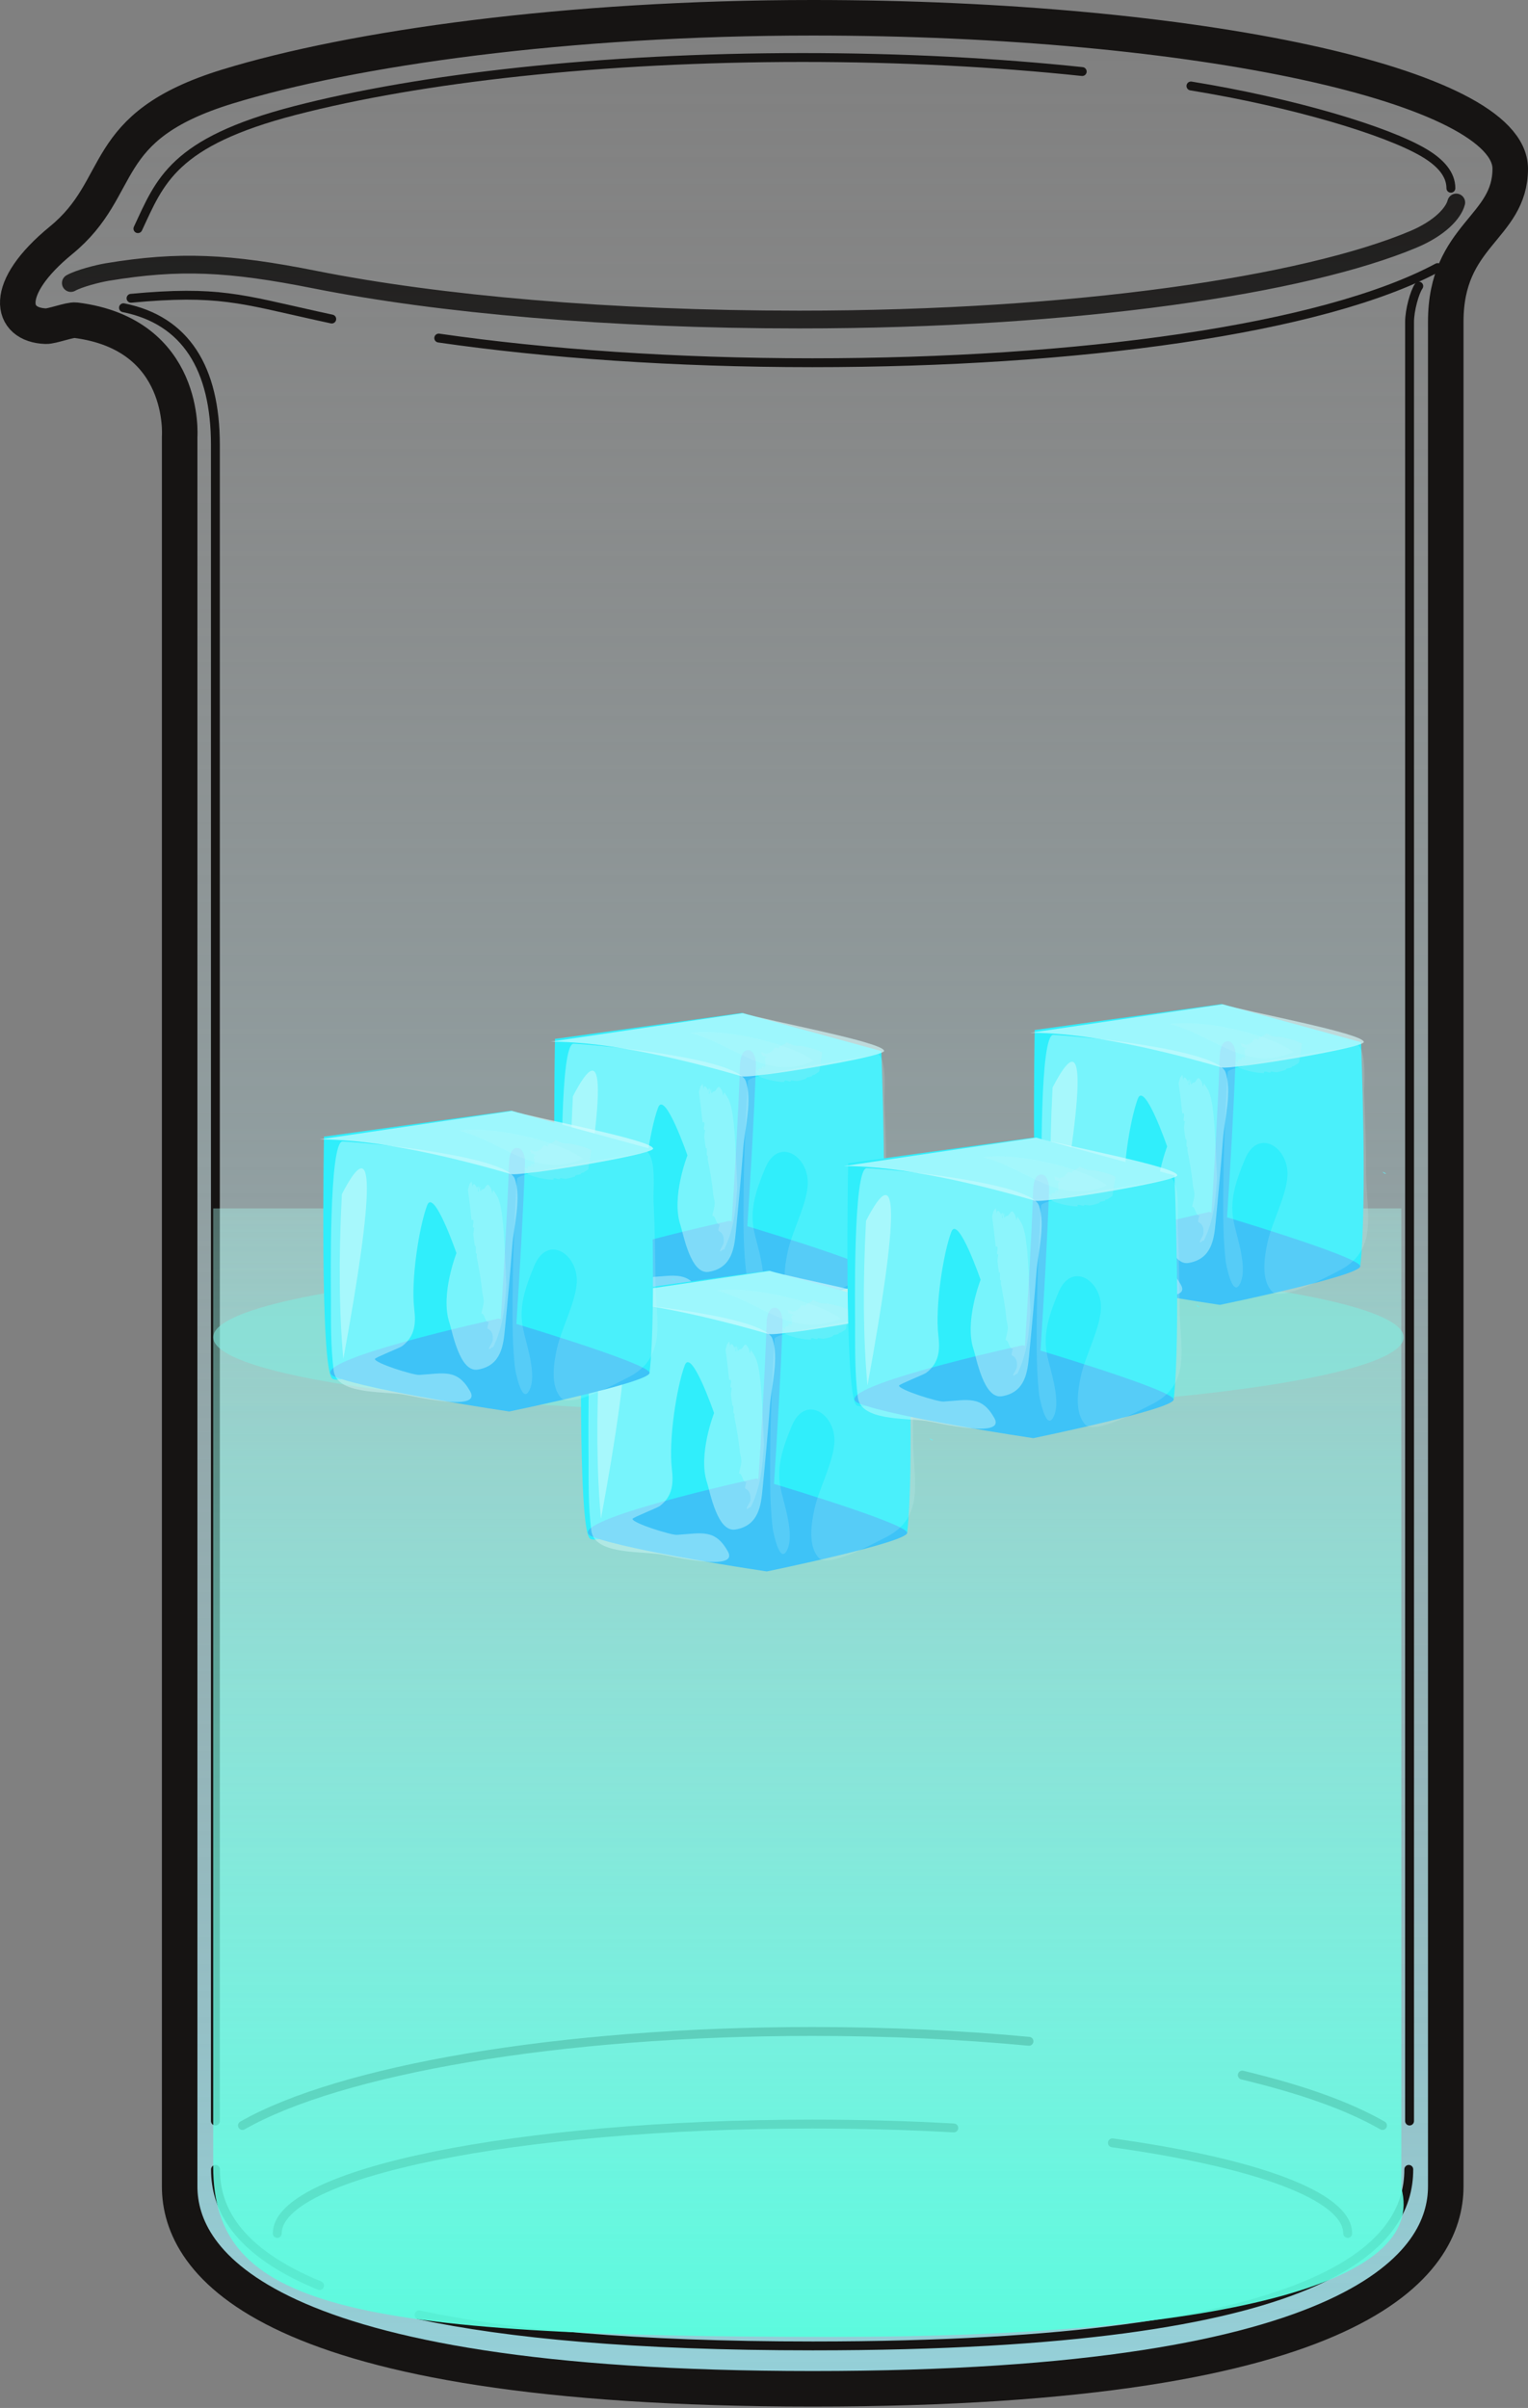 <svg  class="iso-beaker" viewBox="0 0 172 271" fill="none" xmlns="http://www.w3.org/2000/svg">
<rect x="0" y="0" width="172" height="271" fill="#808080" stroke="none"/>
<g>
<g id="g28">
<path id="path30" d="M7.975 31.852C8.916 31.324 11.058 30.783 12.062 30.617C20.168 29.274 25.766 29.544 35.454 31.471C49.402 34.248 68.673 35.963 89.959 35.963C121.179 35.963 146.929 32.055 159.106 26.933C162.044 25.696 163.611 24.011 163.923 22.791" stroke="#161413" stroke-width="2" stroke-linecap="round" stroke-linejoin="round"/>
<path id="path32" d="M162.742 36.206V246.064C162.742 254.576 153.53 268.844 91.483 268.844C29.435 268.844 20.223 254.576 20.223 246.064V49.142C20.223 49.142 21.083 37.611 8.507 36.035C7.879 35.956 5.859 36.733 5.161 36.711C1.132 36.578 0.204 32.508 6.876 27.043C14.299 20.964 10.814 14.289 25.567 9.751C39.698 5.405 63.857 2 91.483 2C134.847 2 170 9.726 170 18.981C170 25.688 162.742 26.371 162.742 36.206Z" fill="url(#paint0_linear_36_17)" stroke="#161413" stroke-width="4" stroke-linecap="round" stroke-linejoin="round"/>
<path id="path34" d="M14.751 33.569C24.514 32.651 27.185 33.665 35.614 35.528C36.165 35.649 36.739 35.775 37.343 35.905" stroke="#161413" stroke-linecap="round" stroke-linejoin="round"/>
<path id="path36" d="M161.829 30.113C148.846 37.071 121.216 40.824 91.457 40.824C75.982 40.824 61.551 39.805 49.387 38.047" stroke="#161413" stroke-linecap="round" stroke-linejoin="round"/>
<path id="path38" d="M134.059 9.676C145.59 11.551 156.094 14.71 160.283 17.188C162.206 18.325 163.32 19.639 163.32 21.185" stroke="#161413" stroke-linecap="round" stroke-linejoin="round"/>
<path id="path40" d="M15.524 25.734C18.016 20.401 19.461 15.999 33.185 12.443C47.349 8.773 67.708 6.472 90.333 6.472C101.544 6.472 112.201 7.037 121.821 8.053" stroke="#161413" stroke-linecap="round" stroke-linejoin="round"/>
<path id="path42" d="M158.668 238.706V36.235C158.668 34.915 159.229 32.877 159.705 32.199" stroke="#161413" stroke-linecap="round" stroke-linejoin="round"/>
<path id="path44" d="M24.245 238.706C24.245 238.706 24.245 54.878 24.245 50.069C24.245 41.485 20.923 36.041 13.899 34.634" stroke="#161413" stroke-linecap="round" stroke-linejoin="round"/>
<path id="path46" d="M35.972 257.227C26.438 253.308 24.256 248.342 24.256 244.149" stroke="#161413" stroke-linecap="round" stroke-linejoin="round"/>
<path id="path48" d="M158.58 244.149C158.58 252.534 149.909 264.016 91.496 264.016C71.386 264.016 57.171 262.654 47.177 260.526" stroke="#161413" stroke-linecap="round" stroke-linejoin="round"/>
<path id="path50" d="M151.704 251.357C151.704 247.114 141.199 243.376 125.216 241.163" stroke="#161413" stroke-linecap="round" stroke-linejoin="round"/>
<path id="path52" d="M107.366 239.486C102.297 239.203 96.963 239.05 91.457 239.05C58.184 239.05 31.209 244.56 31.209 251.357" stroke="#161413" stroke-linecap="round" stroke-linejoin="round"/>
<path id="path54" d="M115.827 229.735C108.235 229.021 100.028 228.627 91.457 228.627C62.835 228.627 38.212 232.976 27.291 239.209" stroke="#161413" stroke-linecap="round" stroke-linejoin="round"/>
<path id="path56" d="M155.621 239.21C151.705 236.975 146.629 235.176 139.84 233.536" stroke="#161413" stroke-linecap="round" stroke-linejoin="round"/>
</g>
<g id="iso-prop-liq">
<path id="Vector 1" d="M157.737 136H24V243.83C24 259.589 38.951 263 93.644 263C137.55 263 160.765 257.009 157.737 246.226V136Z" fill="url(#paint1_linear_36_17)"/>
<ellipse id="Ellipse 1" cx="91" cy="150.5" rx="67" ry="8.5" fill="#80EEE1" fill-opacity="0.55"/>
<g id="ice">
<g id="Layer_1">
<path id="Vector" d="M83.529 114L99.206 118.288C99.206 118.288 99.934 136.337 99.117 143.507C92.748 141.73 81.722 137.639 81.722 137.639C81.722 137.639 64.835 145.276 63.409 144.156C61.983 143.035 62.469 116.92 62.469 116.92L83.529 114L83.529 114Z" fill="#30EEFB"/>
<path id="Vector_2" d="M101.619 132.879C102.32 133.161 101.895 133.198 101.619 132.879V132.879Z" fill="#65F3FA"/>
<path id="Vector_3" d="M98.895 143.293C98.895 143.289 98.893 143.289 98.895 143.293Z" fill="#65F3FA"/>
<path id="Vector_4" d="M83.303 119.821C83.084 125.93 82.716 132.03 82.325 138.132C82.296 138.595 82.494 139.77 83.222 139.77C83.989 139.77 84.088 138.596 84.118 138.132C84.508 132.03 84.876 125.931 85.095 119.821C85.112 119.358 84.935 118.183 84.199 118.183C83.439 118.184 83.319 119.358 83.303 119.822V119.821Z" fill="#3EC3F7"/>
<path id="Vector_5" opacity="0.65" d="M83.638 114.03C86.275 114.855 99.587 117.307 99.518 118.281C99.469 118.963 84.508 121.425 83.485 121.128C77.201 119.305 68.688 117.229 62 117.233L83.637 114.03H83.638Z" fill="#D8FCFD"/>
<path id="Vector_6" d="M82.109 137.396C82.109 137.396 99.118 142.413 99.118 143.508C99.118 144.602 83.319 147.855 83.319 147.855C83.319 147.855 67.747 145.554 63.667 143.931C59.589 142.31 82.109 137.396 82.109 137.396L82.109 137.396Z" fill="#3EC3F7"/>
<g id="Group" opacity="0.4">
<path id="Vector_7" opacity="0.4" fill-rule="evenodd" clip-rule="evenodd" d="M98.859 118.608C97.198 119.079 84.242 120.83 84.19 121.669C83.912 126.194 83.726 130.728 83.698 135.261C83.682 137.847 83.678 140.457 83.982 143.032C84.001 143.193 84.698 146.907 85.498 145.622C86.596 143.858 85.163 140.144 84.833 138.297C84.407 135.91 85.194 133.742 86.126 131.482C87.62 127.863 91.089 130.121 90.926 133.319C90.809 135.596 89.175 138.541 88.674 140.86C88.342 142.397 87.907 144.966 89.165 146.324C90.281 147.529 95.518 144.598 96.578 144.083C101.238 141.817 99.81 137.541 99.783 133.24C99.764 130.223 99.714 127.205 99.567 124.191C99.508 122.996 99.902 119.574 98.858 118.61" fill="#D8FCFD"/>
</g>
<g id="Group_2" opacity="0.4">
<path id="Vector_8" opacity="0.4" fill-rule="evenodd" clip-rule="evenodd" d="M77.686 116.242C82.763 117.574 86.179 121.716 91.622 119.412C89.403 117.644 81.988 115.67 77.687 116.242H77.686Z" fill="#CAFCFC"/>
<path id="Vector_9" opacity="0.4" d="M88.295 121.776C88.297 121.71 88.247 121.644 88.328 121.613C88.576 121.544 88.787 121.773 89.039 121.687L89.049 121.579C89.246 121.611 89.457 121.655 89.672 121.673C90.053 121.61 90.421 121.509 90.768 121.383C90.748 121.348 90.733 121.315 90.764 121.292C90.901 121.224 91.12 121.212 91.327 121.152L91.41 121.105C91.425 121.076 91.417 121.039 91.412 121.016C91.505 120.989 91.59 120.972 91.67 120.958L91.997 120.745L92.157 120.636L92.197 120.609L92.217 120.595L92.22 120.594L92.22 120.593C92.371 119.629 91.884 122.751 92.558 118.431L92.556 118.431L92.55 118.428L92.538 118.422L92.439 118.378C92.175 118.268 91.907 118.133 91.651 118.068C91.134 117.9 90.622 117.793 90.1 117.694C89.855 117.699 89.615 117.707 89.408 117.669C89.112 117.595 88.781 117.403 88.511 117.288C88.402 117.651 87.669 117.607 87.661 118.01C87.486 117.945 87.224 117.843 87.172 117.942C87.018 118.233 86.751 118.543 86.228 118.593C86.035 118.58 85.796 118.379 85.711 118.425C85.578 118.498 85.877 118.703 85.745 118.775C87.035 119.242 88.356 119.545 89.485 120.102C89.613 120.109 89.841 120.199 90.133 120.331C90.214 120.363 90.259 120.401 90.329 120.438L90.429 120.495L90.481 120.525L90.507 120.54L90.52 120.547L90.527 120.551L90.53 120.553L90.532 120.554L90.533 120.554C90.448 121.102 91.276 115.789 90.925 118.038C90.747 118.114 90.559 118.213 90.365 118.277C89.592 118.585 88.759 118.643 88.423 118.6L88.362 118.606C87.995 118.582 87.549 118.558 87.188 118.633C87.018 118.691 86.832 118.763 86.641 118.819L86.794 119.051C86.629 119 86.466 118.952 86.38 118.998C85.969 119.045 86.1 119.283 86.166 119.574C86.237 119.712 86.034 119.838 86.172 119.992C86.046 119.956 85.987 119.931 85.864 119.89C85.813 119.989 86.266 119.95 86.124 120.091C86.014 120.021 85.859 120.039 85.733 119.998C85.726 120.149 86.154 120.18 86.093 120.308C86.007 120.325 85.795 120.018 85.71 120.181C85.692 120.213 85.819 120.257 85.883 120.279C85.469 120.215 85.181 120.296 85.482 120.599C85.351 120.556 85.202 120.421 85.058 120.399L85.058 120.402C85.122 120.43 85.224 120.504 85.286 120.528L85.059 120.441L85.071 120.524C85.12 120.564 85.171 120.6 85.231 120.623L85.079 120.565C85.095 120.632 85.119 120.7 85.148 120.766C85.288 120.939 85.422 121.15 85.526 121.187C86.352 121.522 87.309 121.746 88.293 121.775L88.295 121.776Z" fill="#D6EEF4"/>
</g>
<path id="Vector_10" opacity="0.5" fill-rule="evenodd" clip-rule="evenodd" d="M64.648 141.936C64.166 136.672 64.112 130.49 64.486 123.391C68.183 116.204 68.237 122.387 64.648 141.936H64.648Z" fill="#D8FCFD"/>
<g id="Group_3" opacity="0.65">
<path id="Vector_11" opacity="0.65" fill-rule="evenodd" clip-rule="evenodd" d="M83.95 121.673C83.05 119.111 67.504 117.588 64.573 117.466C63.014 117.401 63.248 133.482 63.252 134.959C63.26 137.71 63.212 140.505 63.558 143.244C63.896 145.923 68.842 145.569 71.297 145.921C72.417 146.082 80.279 147.984 78.927 145.587C77.479 143.018 75.963 143.564 73.205 143.736C72.527 143.777 68.174 142.407 68.199 141.94C68.207 141.79 70.988 140.702 71.253 140.505C72.749 139.387 72.817 137.885 72.629 136.321C72.24 133.075 73.165 127.114 74.078 124.658C74.833 122.627 77.38 130.03 77.38 130.03C77.38 130.03 75.545 134.728 76.585 137.849C76.93 138.887 77.733 143.475 79.781 143.137C82.447 142.697 82.662 140.347 82.835 138.587C83.145 135.442 83.428 132.295 83.671 129.146C83.837 126.976 84.699 123.81 83.95 121.674" fill="#D8FCFD"/>
</g>
<g id="Group_4" opacity="0.45">
<path id="Vector_12" opacity="0.45" d="M79.085 126.312C79.157 126.307 79.222 126.239 79.267 126.329C79.375 126.614 79.157 126.873 79.254 127.16L79.373 127.171C79.346 127.403 79.305 127.644 79.274 127.889C79.321 128.333 79.384 128.774 79.449 129.214C79.492 129.201 79.531 129.193 79.548 129.237C79.587 129.419 79.556 129.676 79.555 129.94L79.58 130.056C79.606 130.086 79.648 130.092 79.673 130.096C79.674 130.216 79.669 130.323 79.657 130.421C79.913 131.714 80.157 133.041 80.291 134.498C80.364 134.809 80.437 135.124 80.453 135.423C80.441 135.863 80.263 136.402 80.181 136.819C80.603 136.816 80.56 137.888 81.015 137.769C80.95 138.058 80.804 138.483 80.906 138.533C81.213 138.684 81.568 139.005 81.463 139.875C81.377 140.208 81.036 140.639 81.055 140.774C81.082 140.989 81.456 140.456 81.485 140.669C82.664 138.3 82.825 135.969 82.989 133.624C82.964 132.796 82.751 127.475 82.558 126.114L82.537 125.99C82.47 125.245 82.302 124.344 82.027 123.738C81.873 123.465 81.712 123.193 81.53 122.922C81.496 123.069 81.454 123.205 81.407 123.324C81.362 123.03 81.295 122.733 81.199 122.635C80.885 122.046 80.764 122.445 80.542 122.731C80.459 122.922 80.223 122.732 80.159 123.016C80.123 122.827 80.104 122.733 80.068 122.544C79.948 122.545 80.257 123.11 80.04 123.016C80.042 122.828 79.93 122.639 79.888 122.454C79.754 122.549 79.978 123.109 79.82 123.109C79.762 123.017 79.91 122.547 79.711 122.55C79.672 122.551 79.708 122.737 79.726 122.83C79.536 122.271 79.259 122.026 79.193 122.565C79.152 122.393 79.165 122.131 79.09 121.954L79.087 121.957C79.106 122.049 79.109 122.215 79.129 122.299L79.055 121.988L78.991 122.061C78.989 122.143 78.991 122.225 79.01 122.305L78.961 122.1L78.832 122.315C78.777 122.583 78.659 122.845 78.681 122.982C78.841 124.063 78.963 125.19 79.084 126.309L79.085 126.312Z" fill="#DDFCFD"/>
</g>
</g>
<g id="Layer_1_2">
<path id="Vector_13" d="M137.529 113L153.206 117.288C153.206 117.288 153.934 135.337 153.117 142.507C146.748 140.73 135.722 136.639 135.722 136.639C135.722 136.639 118.836 144.276 117.409 143.156C115.983 142.035 116.469 115.92 116.469 115.92L137.529 113L137.529 113Z" fill="#30EEFB"/>
<path id="Vector_14" d="M155.619 131.879C156.32 132.161 155.895 132.198 155.619 131.879V131.879Z" fill="#65F3FA"/>
<path id="Vector_15" d="M152.895 142.293C152.895 142.289 152.893 142.289 152.895 142.293Z" fill="#65F3FA"/>
<path id="Vector_16" d="M137.303 118.821C137.084 124.93 136.716 131.03 136.325 137.132C136.296 137.595 136.494 138.77 137.221 138.77C137.989 138.77 138.088 137.596 138.118 137.132C138.508 131.03 138.876 124.931 139.095 118.821C139.112 118.358 138.935 117.183 138.199 117.183C137.439 117.184 137.319 118.358 137.303 118.822V118.821Z" fill="#3EC3F7"/>
<path id="Vector_17" opacity="0.65" d="M137.638 113.03C140.275 113.855 153.587 116.307 153.518 117.281C153.469 117.963 138.508 120.425 137.485 120.128C131.201 118.305 122.688 116.229 116 116.233L137.637 113.03H137.638Z" fill="#D8FCFD"/>
<path id="Vector_18" d="M136.109 136.396C136.109 136.396 153.118 141.413 153.118 142.508C153.118 143.602 137.318 146.855 137.318 146.855C137.318 146.855 121.747 144.554 117.667 142.931C113.589 141.31 136.109 136.396 136.109 136.396L136.109 136.396Z" fill="#3EC3F7"/>
<g id="Group_5" opacity="0.4">
<path id="Vector_19" opacity="0.4" fill-rule="evenodd" clip-rule="evenodd" d="M152.859 117.608C151.199 118.079 138.242 119.83 138.19 120.669C137.912 125.194 137.726 129.728 137.698 134.261C137.682 136.847 137.678 139.457 137.982 142.032C138.001 142.193 138.698 145.907 139.498 144.622C140.596 142.858 139.163 139.144 138.833 137.297C138.407 134.91 139.194 132.742 140.126 130.482C141.62 126.863 145.089 129.121 144.926 132.319C144.809 134.596 143.175 137.541 142.674 139.86C142.342 141.397 141.907 143.966 143.165 145.324C144.281 146.529 149.518 143.598 150.577 143.083C155.238 140.817 153.81 136.541 153.783 132.24C153.764 129.223 153.714 126.205 153.567 123.191C153.508 121.996 153.902 118.574 152.857 117.61" fill="#D8FCFD"/>
</g>
<g id="Group_6" opacity="0.4">
<path id="Vector_20" opacity="0.4" fill-rule="evenodd" clip-rule="evenodd" d="M131.687 115.242C136.763 116.574 140.179 120.716 145.622 118.412C143.403 116.644 135.988 114.67 131.687 115.242H131.687Z" fill="#CAFCFC"/>
<path id="Vector_21" opacity="0.4" d="M142.295 120.776C142.297 120.71 142.247 120.644 142.328 120.613C142.576 120.544 142.787 120.773 143.039 120.687L143.049 120.579C143.246 120.611 143.457 120.655 143.672 120.673C144.053 120.61 144.421 120.509 144.768 120.383C144.748 120.348 144.733 120.315 144.764 120.292C144.901 120.224 145.12 120.212 145.327 120.152L145.41 120.105C145.425 120.076 145.417 120.039 145.412 120.016C145.505 119.989 145.59 119.972 145.67 119.958L145.997 119.745L146.157 119.636L146.197 119.609L146.217 119.595L146.22 119.594L146.22 119.593C146.371 118.629 145.884 121.751 146.558 117.431L146.556 117.431L146.55 117.428L146.538 117.422L146.439 117.378C146.175 117.268 145.907 117.133 145.651 117.068C145.134 116.9 144.622 116.793 144.1 116.694C143.855 116.699 143.615 116.707 143.408 116.669C143.112 116.595 142.781 116.403 142.511 116.288C142.402 116.651 141.669 116.607 141.661 117.01C141.486 116.945 141.224 116.843 141.172 116.942C141.018 117.233 140.751 117.543 140.228 117.593C140.035 117.58 139.795 117.379 139.711 117.425C139.578 117.498 139.877 117.703 139.745 117.775C141.035 118.242 142.356 118.545 143.485 119.102C143.613 119.109 143.841 119.199 144.133 119.331C144.214 119.363 144.259 119.401 144.329 119.438L144.429 119.495L144.481 119.525L144.507 119.54L144.52 119.547L144.527 119.551L144.53 119.553L144.532 119.554L144.533 119.554C144.448 120.102 145.276 114.789 144.925 117.038C144.747 117.114 144.559 117.213 144.365 117.277C143.592 117.585 142.759 117.643 142.423 117.6L142.362 117.606C141.995 117.582 141.549 117.558 141.188 117.633C141.018 117.691 140.832 117.763 140.641 117.819L140.794 118.051C140.629 118 140.466 117.952 140.38 117.998C139.969 118.045 140.099 118.283 140.166 118.574C140.237 118.712 140.034 118.838 140.172 118.992C140.046 118.956 139.987 118.931 139.864 118.89C139.813 118.989 140.266 118.95 140.124 119.091C140.014 119.021 139.859 119.039 139.733 118.998C139.726 119.149 140.154 119.18 140.092 119.308C140.007 119.325 139.795 119.018 139.709 119.181C139.692 119.213 139.819 119.257 139.883 119.279C139.469 119.215 139.181 119.296 139.482 119.599C139.351 119.556 139.202 119.421 139.058 119.399L139.057 119.402C139.122 119.43 139.224 119.504 139.286 119.528L139.059 119.441L139.071 119.524C139.12 119.564 139.171 119.6 139.231 119.623L139.079 119.565C139.095 119.632 139.119 119.7 139.148 119.766C139.288 119.939 139.422 120.15 139.526 120.187C140.352 120.522 141.309 120.746 142.293 120.775L142.295 120.776Z" fill="#D6EEF4"/>
</g>
<path id="Vector_22" opacity="0.5" fill-rule="evenodd" clip-rule="evenodd" d="M118.648 140.936C118.166 135.672 118.112 129.49 118.486 122.391C122.183 115.204 122.237 121.387 118.648 140.936H118.648Z" fill="#D8FCFD"/>
<g id="Group_7" opacity="0.65">
<path id="Vector_23" opacity="0.65" fill-rule="evenodd" clip-rule="evenodd" d="M137.95 120.673C137.05 118.111 121.503 116.588 118.573 116.466C117.014 116.401 117.248 132.482 117.252 133.959C117.259 136.71 117.212 139.505 117.558 142.244C117.896 144.923 122.842 144.569 125.297 144.921C126.417 145.082 134.279 146.984 132.927 144.587C131.479 142.018 129.963 142.564 127.205 142.736C126.527 142.777 122.174 141.407 122.199 140.94C122.207 140.79 124.988 139.702 125.253 139.505C126.749 138.387 126.817 136.885 126.63 135.321C126.24 132.075 127.165 126.114 128.078 123.658C128.833 121.627 131.38 129.03 131.38 129.03C131.38 129.03 129.545 133.728 130.585 136.849C130.931 137.887 131.733 142.475 133.781 142.137C136.447 141.697 136.662 139.347 136.835 137.587C137.145 134.442 137.428 131.295 137.671 128.146C137.837 125.976 138.699 122.81 137.95 120.674" fill="#D8FCFD"/>
</g>
<g id="Group_8" opacity="0.45">
<path id="Vector_24" opacity="0.45" d="M133.085 125.312C133.157 125.307 133.222 125.239 133.267 125.329C133.375 125.614 133.157 125.873 133.254 126.16L133.373 126.171C133.346 126.403 133.305 126.644 133.274 126.889C133.321 127.333 133.384 127.774 133.449 128.214C133.492 128.201 133.53 128.193 133.548 128.237C133.587 128.419 133.556 128.676 133.555 128.94L133.58 129.056C133.606 129.086 133.648 129.092 133.673 129.096C133.673 129.216 133.669 129.323 133.657 129.421C133.913 130.714 134.157 132.041 134.291 133.498C134.364 133.809 134.437 134.124 134.453 134.423C134.441 134.863 134.263 135.402 134.181 135.819C134.604 135.816 134.56 136.888 135.015 136.769C134.95 137.058 134.804 137.483 134.906 137.533C135.213 137.684 135.568 138.005 135.463 138.875C135.378 139.208 135.036 139.639 135.054 139.774C135.082 139.989 135.456 139.456 135.485 139.669C136.664 137.3 136.825 134.969 136.989 132.624C136.964 131.796 136.751 126.475 136.558 125.114L136.537 124.99C136.47 124.245 136.302 123.344 136.027 122.738C135.873 122.465 135.711 122.193 135.53 121.922C135.495 122.069 135.454 122.205 135.407 122.324C135.362 122.03 135.295 121.733 135.199 121.635C134.885 121.046 134.764 121.445 134.542 121.731C134.459 121.922 134.223 121.732 134.16 122.016C134.123 121.827 134.104 121.733 134.068 121.544C133.948 121.545 134.257 122.11 134.04 122.016C134.042 121.828 133.93 121.639 133.888 121.454C133.754 121.549 133.978 122.109 133.82 122.109C133.762 122.017 133.91 121.547 133.711 121.55C133.672 121.551 133.708 121.737 133.726 121.83C133.536 121.271 133.259 121.026 133.193 121.565C133.152 121.393 133.165 121.131 133.09 120.954L133.087 120.957C133.105 121.049 133.109 121.215 133.129 121.299L133.055 120.988L132.991 121.061C132.989 121.143 132.991 121.225 133.01 121.305L132.961 121.1L132.832 121.315C132.777 121.583 132.659 121.845 132.681 121.982C132.841 123.063 132.963 124.19 133.084 125.309L133.085 125.312Z" fill="#DDFCFD"/>
</g>
</g>
<g id="Layer_1_3">
<path id="Vector_25" d="M86.529 143L102.206 147.288C102.206 147.288 102.934 165.337 102.117 172.507C95.748 170.73 84.722 166.639 84.722 166.639C84.722 166.639 67.835 174.276 66.409 173.156C64.983 172.035 65.469 145.92 65.469 145.92L86.529 143L86.529 143Z" fill="#30EEFB"/>
<path id="Vector_26" d="M104.619 161.879C105.32 162.161 104.895 162.198 104.619 161.879V161.879Z" fill="#65F3FA"/>
<path id="Vector_27" d="M101.895 172.293C101.895 172.289 101.893 172.289 101.895 172.293Z" fill="#65F3FA"/>
<path id="Vector_28" d="M86.303 148.821C86.084 154.93 85.716 161.03 85.325 167.132C85.296 167.595 85.494 168.77 86.222 168.77C86.989 168.77 87.088 167.596 87.118 167.132C87.508 161.03 87.876 154.931 88.095 148.821C88.112 148.358 87.935 147.183 87.199 147.183C86.439 147.184 86.319 148.358 86.303 148.822V148.821Z" fill="#3EC3F7"/>
<path id="Vector_29" opacity="0.65" d="M86.638 143.03C89.275 143.855 102.587 146.307 102.518 147.281C102.469 147.963 87.508 150.425 86.485 150.128C80.201 148.305 71.688 146.229 65 146.233L86.637 143.03H86.638Z" fill="#D8FCFD"/>
<path id="Vector_30" d="M85.109 166.396C85.109 166.396 102.118 171.413 102.118 172.508C102.118 173.602 86.319 176.855 86.319 176.855C86.319 176.855 70.747 174.554 66.667 172.931C62.589 171.31 85.109 166.396 85.109 166.396L85.109 166.396Z" fill="#3EC3F7"/>
<g id="Group_9" opacity="0.4">
<path id="Vector_31" opacity="0.4" fill-rule="evenodd" clip-rule="evenodd" d="M101.859 147.608C100.199 148.079 87.242 149.83 87.19 150.669C86.912 155.194 86.726 159.728 86.698 164.261C86.682 166.847 86.678 169.457 86.982 172.032C87.001 172.193 87.698 175.907 88.498 174.622C89.596 172.858 88.163 169.144 87.833 167.297C87.407 164.91 88.194 162.742 89.126 160.482C90.62 156.863 94.089 159.121 93.926 162.319C93.809 164.596 92.175 167.541 91.674 169.86C91.342 171.397 90.907 173.966 92.165 175.324C93.281 176.529 98.518 173.598 99.578 173.083C104.238 170.817 102.81 166.541 102.783 162.24C102.764 159.223 102.714 156.205 102.567 153.191C102.508 151.996 102.902 148.574 101.857 147.61" fill="#D8FCFD"/>
</g>
<g id="Group_10" opacity="0.4">
<path id="Vector_32" opacity="0.4" fill-rule="evenodd" clip-rule="evenodd" d="M80.686 145.242C85.763 146.574 89.179 150.716 94.622 148.412C92.403 146.644 84.988 144.67 80.687 145.242H80.686Z" fill="#CAFCFC"/>
<path id="Vector_33" opacity="0.4" d="M91.295 150.776C91.297 150.71 91.247 150.644 91.328 150.613C91.576 150.544 91.787 150.773 92.039 150.687L92.049 150.579C92.246 150.611 92.457 150.655 92.672 150.673C93.053 150.61 93.421 150.509 93.768 150.383C93.748 150.348 93.733 150.315 93.764 150.292C93.901 150.224 94.12 150.212 94.327 150.152L94.41 150.105C94.425 150.076 94.417 150.039 94.412 150.016C94.505 149.989 94.59 149.972 94.67 149.958L94.997 149.745L95.157 149.636L95.197 149.609L95.217 149.595L95.22 149.594L95.22 149.593C95.371 148.629 94.884 151.751 95.558 147.431L95.556 147.431L95.55 147.428L95.538 147.422L95.439 147.378C95.175 147.268 94.907 147.133 94.651 147.068C94.134 146.9 93.622 146.793 93.1 146.694C92.855 146.699 92.615 146.707 92.408 146.669C92.112 146.595 91.781 146.403 91.511 146.288C91.402 146.651 90.669 146.607 90.661 147.01C90.486 146.945 90.224 146.843 90.172 146.942C90.018 147.233 89.751 147.543 89.228 147.593C89.035 147.58 88.796 147.379 88.711 147.425C88.578 147.498 88.877 147.703 88.745 147.775C90.035 148.242 91.356 148.545 92.485 149.102C92.613 149.109 92.841 149.199 93.133 149.331C93.214 149.363 93.259 149.401 93.329 149.438L93.429 149.495L93.481 149.525L93.507 149.54L93.52 149.547L93.527 149.551L93.53 149.553L93.532 149.554L93.533 149.554C93.448 150.102 94.276 144.789 93.925 147.038C93.747 147.114 93.559 147.213 93.365 147.277C92.592 147.585 91.759 147.643 91.423 147.6L91.362 147.606C90.995 147.582 90.549 147.558 90.188 147.633C90.018 147.691 89.832 147.763 89.641 147.819L89.794 148.051C89.629 148 89.466 147.952 89.38 147.998C88.969 148.045 89.1 148.283 89.166 148.574C89.237 148.712 89.034 148.838 89.172 148.992C89.046 148.956 88.987 148.931 88.864 148.89C88.813 148.989 89.266 148.95 89.124 149.091C89.014 149.021 88.859 149.039 88.733 148.998C88.726 149.149 89.154 149.18 89.093 149.308C89.007 149.325 88.795 149.018 88.71 149.181C88.692 149.213 88.819 149.257 88.883 149.279C88.469 149.215 88.181 149.296 88.482 149.599C88.351 149.556 88.202 149.421 88.058 149.399L88.058 149.402C88.122 149.43 88.224 149.504 88.286 149.528L88.059 149.441L88.071 149.524C88.12 149.564 88.171 149.6 88.231 149.623L88.079 149.565C88.095 149.632 88.119 149.7 88.148 149.766C88.288 149.939 88.422 150.15 88.526 150.187C89.352 150.522 90.309 150.746 91.293 150.775L91.295 150.776Z" fill="#D6EEF4"/>
</g>
<path id="Vector_34" opacity="0.5" fill-rule="evenodd" clip-rule="evenodd" d="M67.648 170.936C67.166 165.672 67.112 159.49 67.486 152.391C71.183 145.204 71.237 151.387 67.648 170.936H67.648Z" fill="#D8FCFD"/>
<g id="Group_11" opacity="0.65">
<path id="Vector_35" opacity="0.65" fill-rule="evenodd" clip-rule="evenodd" d="M86.95 150.673C86.05 148.111 70.504 146.588 67.573 146.466C66.014 146.401 66.248 162.482 66.252 163.959C66.26 166.71 66.212 169.505 66.558 172.244C66.896 174.923 71.842 174.569 74.297 174.921C75.417 175.082 83.279 176.984 81.927 174.587C80.479 172.018 78.963 172.564 76.205 172.736C75.527 172.777 71.174 171.407 71.199 170.94C71.207 170.79 73.988 169.702 74.253 169.505C75.749 168.387 75.817 166.885 75.629 165.321C75.24 162.075 76.165 156.114 77.078 153.658C77.833 151.627 80.38 159.03 80.38 159.03C80.38 159.03 78.545 163.728 79.585 166.849C79.93 167.887 80.733 172.475 82.781 172.137C85.447 171.697 85.662 169.347 85.835 167.587C86.145 164.442 86.428 161.295 86.671 158.146C86.837 155.976 87.699 152.81 86.95 150.674" fill="#D8FCFD"/>
</g>
<g id="Group_12" opacity="0.45">
<path id="Vector_36" opacity="0.45" d="M82.085 155.312C82.157 155.307 82.222 155.239 82.267 155.329C82.375 155.614 82.157 155.873 82.254 156.16L82.373 156.171C82.346 156.403 82.305 156.644 82.274 156.889C82.321 157.333 82.384 157.774 82.449 158.214C82.492 158.201 82.531 158.193 82.548 158.237C82.587 158.419 82.556 158.676 82.555 158.94L82.58 159.056C82.606 159.086 82.648 159.092 82.673 159.096C82.674 159.216 82.669 159.323 82.657 159.421C82.913 160.714 83.157 162.041 83.291 163.498C83.364 163.809 83.437 164.124 83.453 164.423C83.441 164.863 83.263 165.402 83.181 165.819C83.603 165.816 83.56 166.888 84.015 166.769C83.95 167.058 83.804 167.483 83.906 167.533C84.213 167.684 84.568 168.005 84.463 168.875C84.377 169.208 84.036 169.639 84.055 169.774C84.082 169.989 84.456 169.456 84.485 169.669C85.664 167.3 85.825 164.969 85.989 162.624C85.964 161.796 85.751 156.475 85.558 155.114L85.537 154.99C85.47 154.245 85.302 153.344 85.027 152.738C84.873 152.465 84.712 152.193 84.53 151.922C84.496 152.069 84.454 152.205 84.407 152.324C84.362 152.03 84.295 151.733 84.199 151.635C83.885 151.046 83.764 151.445 83.542 151.731C83.459 151.922 83.223 151.732 83.159 152.016C83.123 151.827 83.104 151.733 83.068 151.544C82.948 151.545 83.257 152.11 83.04 152.016C83.042 151.828 82.93 151.639 82.888 151.454C82.754 151.549 82.978 152.109 82.82 152.109C82.762 152.017 82.91 151.547 82.711 151.55C82.672 151.551 82.708 151.737 82.726 151.83C82.536 151.271 82.259 151.026 82.193 151.565C82.152 151.393 82.165 151.131 82.09 150.954L82.087 150.957C82.106 151.049 82.109 151.215 82.129 151.299L82.055 150.988L81.991 151.061C81.989 151.143 81.991 151.225 82.01 151.305L81.961 151.1L81.832 151.315C81.777 151.583 81.659 151.845 81.681 151.982C81.841 153.063 81.963 154.19 82.084 155.309L82.085 155.312Z" fill="#DDFCFD"/>
</g>
</g>
<g id="Layer_1_4">
<path id="Vector_37" d="M57.529 125L73.206 129.288C73.206 129.288 73.934 147.337 73.117 154.507C66.748 152.73 55.722 148.639 55.722 148.639C55.722 148.639 38.836 156.276 37.409 155.156C35.983 154.035 36.469 127.92 36.469 127.92L57.529 125L57.529 125Z" fill="#30EEFB"/>
<path id="Vector_38" d="M75.619 143.879C76.32 144.161 75.895 144.198 75.619 143.879V143.879Z" fill="#65F3FA"/>
<path id="Vector_39" d="M72.895 154.293C72.895 154.289 72.893 154.289 72.895 154.293Z" fill="#65F3FA"/>
<path id="Vector_40" d="M57.303 130.821C57.084 136.93 56.716 143.03 56.325 149.132C56.296 149.595 56.494 150.77 57.221 150.77C57.989 150.77 58.088 149.596 58.118 149.132C58.508 143.03 58.876 136.931 59.095 130.821C59.112 130.358 58.935 129.183 58.199 129.183C57.439 129.184 57.319 130.358 57.303 130.822V130.821Z" fill="#3EC3F7"/>
<path id="Vector_41" opacity="0.65" d="M57.638 125.03C60.275 125.855 73.587 128.307 73.518 129.281C73.469 129.963 58.508 132.425 57.485 132.128C51.201 130.305 42.688 128.229 36 128.233L57.637 125.03H57.638Z" fill="#D8FCFD"/>
<path id="Vector_42" d="M56.109 148.396C56.109 148.396 73.118 153.413 73.118 154.508C73.118 155.602 57.319 158.855 57.319 158.855C57.319 158.855 41.747 156.554 37.667 154.931C33.589 153.31 56.109 148.396 56.109 148.396L56.109 148.396Z" fill="#3EC3F7"/>
<g id="Group_13" opacity="0.4">
<path id="Vector_43" opacity="0.4" fill-rule="evenodd" clip-rule="evenodd" d="M72.859 129.608C71.198 130.079 58.242 131.83 58.19 132.669C57.912 137.194 57.726 141.728 57.698 146.261C57.682 148.847 57.678 151.457 57.982 154.032C58.001 154.193 58.698 157.907 59.498 156.622C60.596 154.858 59.163 151.144 58.833 149.297C58.407 146.91 59.194 144.742 60.126 142.482C61.62 138.863 65.089 141.121 64.926 144.319C64.809 146.596 63.175 149.541 62.674 151.86C62.342 153.397 61.907 155.966 63.165 157.324C64.281 158.529 69.518 155.598 70.578 155.083C75.238 152.817 73.81 148.541 73.783 144.24C73.764 141.223 73.714 138.205 73.567 135.191C73.508 133.996 73.902 130.574 72.858 129.61" fill="#D8FCFD"/>
</g>
<g id="Group_14" opacity="0.4">
<path id="Vector_44" opacity="0.4" fill-rule="evenodd" clip-rule="evenodd" d="M51.687 127.242C56.764 128.574 60.179 132.716 65.622 130.412C63.403 128.644 55.988 126.67 51.687 127.242H51.687Z" fill="#CAFCFC"/>
<path id="Vector_45" opacity="0.4" d="M62.295 132.776C62.297 132.71 62.247 132.644 62.328 132.613C62.576 132.544 62.787 132.773 63.039 132.687L63.049 132.579C63.246 132.611 63.457 132.655 63.672 132.673C64.053 132.61 64.421 132.509 64.768 132.383C64.748 132.348 64.733 132.315 64.764 132.292C64.901 132.224 65.12 132.212 65.327 132.152L65.41 132.105C65.425 132.076 65.417 132.039 65.412 132.016C65.505 131.989 65.59 131.972 65.67 131.958L65.997 131.745L66.157 131.636L66.197 131.609L66.217 131.595L66.22 131.594L66.22 131.593C66.371 130.629 65.884 133.751 66.558 129.431L66.556 129.431L66.55 129.428L66.538 129.422L66.439 129.378C66.175 129.268 65.907 129.133 65.651 129.068C65.134 128.9 64.622 128.793 64.1 128.694C63.855 128.699 63.615 128.707 63.408 128.669C63.112 128.595 62.781 128.403 62.511 128.288C62.402 128.651 61.669 128.607 61.661 129.01C61.486 128.945 61.224 128.843 61.172 128.942C61.018 129.233 60.751 129.543 60.228 129.593C60.035 129.58 59.795 129.379 59.711 129.425C59.578 129.498 59.877 129.703 59.745 129.775C61.035 130.242 62.356 130.545 63.485 131.102C63.613 131.109 63.841 131.199 64.133 131.331C64.214 131.363 64.259 131.401 64.329 131.438L64.429 131.495L64.481 131.525L64.507 131.54L64.52 131.547L64.527 131.551L64.53 131.553L64.532 131.554L64.533 131.554C64.448 132.102 65.276 126.789 64.925 129.038C64.747 129.114 64.559 129.213 64.365 129.277C63.592 129.585 62.759 129.643 62.423 129.6L62.362 129.606C61.995 129.582 61.549 129.558 61.188 129.633C61.018 129.691 60.832 129.763 60.641 129.819L60.794 130.051C60.629 130 60.466 129.952 60.38 129.998C59.969 130.045 60.099 130.283 60.166 130.574C60.237 130.712 60.034 130.838 60.172 130.992C60.046 130.956 59.987 130.931 59.864 130.89C59.813 130.989 60.266 130.95 60.124 131.091C60.014 131.021 59.859 131.039 59.733 130.998C59.726 131.149 60.154 131.18 60.093 131.308C60.007 131.325 59.795 131.018 59.709 131.181C59.692 131.213 59.819 131.257 59.883 131.279C59.469 131.215 59.181 131.296 59.482 131.599C59.351 131.556 59.202 131.421 59.058 131.399L59.057 131.402C59.122 131.43 59.224 131.504 59.286 131.528L59.059 131.441L59.071 131.524C59.12 131.564 59.171 131.6 59.231 131.623L59.079 131.565C59.095 131.632 59.119 131.7 59.148 131.766C59.288 131.939 59.422 132.15 59.526 132.187C60.352 132.522 61.309 132.746 62.293 132.775L62.295 132.776Z" fill="#D6EEF4"/>
</g>
<path id="Vector_46" opacity="0.5" fill-rule="evenodd" clip-rule="evenodd" d="M38.648 152.936C38.166 147.672 38.112 141.49 38.486 134.391C42.182 127.204 42.237 133.387 38.648 152.936H38.648Z" fill="#D8FCFD"/>
<g id="Group_15" opacity="0.65">
<path id="Vector_47" opacity="0.65" fill-rule="evenodd" clip-rule="evenodd" d="M57.95 132.673C57.05 130.111 41.504 128.588 38.573 128.466C37.014 128.401 37.248 144.482 37.252 145.959C37.26 148.71 37.212 151.505 37.558 154.244C37.896 156.923 42.842 156.569 45.297 156.921C46.417 157.082 54.279 158.984 52.927 156.587C51.479 154.018 49.963 154.564 47.205 154.736C46.527 154.777 42.174 153.407 42.199 152.94C42.207 152.79 44.988 151.702 45.253 151.505C46.749 150.387 46.817 148.885 46.63 147.321C46.24 144.075 47.165 138.114 48.078 135.658C48.833 133.627 51.38 141.03 51.38 141.03C51.38 141.03 49.545 145.728 50.585 148.849C50.931 149.887 51.733 154.475 53.781 154.137C56.447 153.697 56.662 151.347 56.835 149.587C57.145 146.442 57.428 143.295 57.671 140.146C57.837 137.976 58.699 134.81 57.95 132.674" fill="#D8FCFD"/>
</g>
<g id="Group_16" opacity="0.45">
<path id="Vector_48" opacity="0.45" d="M53.085 137.312C53.157 137.307 53.222 137.239 53.267 137.329C53.375 137.614 53.157 137.873 53.254 138.16L53.373 138.171C53.346 138.403 53.305 138.644 53.274 138.889C53.321 139.333 53.384 139.774 53.449 140.214C53.492 140.201 53.531 140.193 53.548 140.237C53.587 140.419 53.556 140.676 53.555 140.94L53.58 141.056C53.606 141.086 53.648 141.092 53.673 141.096C53.673 141.216 53.669 141.323 53.657 141.421C53.913 142.714 54.157 144.041 54.291 145.498C54.364 145.809 54.437 146.124 54.453 146.423C54.441 146.863 54.263 147.402 54.181 147.819C54.603 147.816 54.56 148.888 55.015 148.769C54.95 149.058 54.804 149.483 54.906 149.533C55.213 149.684 55.568 150.005 55.463 150.875C55.377 151.208 55.036 151.639 55.054 151.774C55.082 151.989 55.456 151.456 55.485 151.669C56.664 149.3 56.825 146.969 56.989 144.624C56.964 143.796 56.751 138.475 56.558 137.114L56.537 136.99C56.47 136.245 56.301 135.344 56.027 134.738C55.873 134.465 55.712 134.193 55.53 133.922C55.495 134.069 55.454 134.205 55.407 134.324C55.362 134.03 55.295 133.733 55.199 133.635C54.885 133.046 54.764 133.445 54.542 133.731C54.459 133.922 54.223 133.732 54.16 134.016C54.123 133.827 54.104 133.733 54.068 133.544C53.949 133.545 54.257 134.11 54.04 134.016C54.042 133.828 53.93 133.639 53.888 133.454C53.754 133.549 53.978 134.109 53.82 134.109C53.762 134.017 53.91 133.547 53.711 133.55C53.672 133.551 53.708 133.737 53.726 133.83C53.536 133.271 53.259 133.026 53.193 133.565C53.152 133.393 53.165 133.131 53.09 132.954L53.087 132.957C53.105 133.049 53.109 133.215 53.129 133.299L53.055 132.988L52.991 133.061C52.989 133.143 52.991 133.225 53.01 133.305L52.961 133.1L52.832 133.315C52.777 133.583 52.659 133.845 52.681 133.982C52.841 135.063 52.963 136.19 53.084 137.309L53.085 137.312Z" fill="#DDFCFD"/>
</g>
</g>
<g id="Layer_1_5">
<path id="Vector_49" d="M116.529 128L132.206 132.288C132.206 132.288 132.934 150.337 132.117 157.507C125.748 155.73 114.722 151.639 114.722 151.639C114.722 151.639 97.835 159.276 96.409 158.156C94.983 157.035 95.469 130.92 95.469 130.92L116.529 128L116.529 128Z" fill="#30EEFB"/>
<path id="Vector_50" d="M134.619 146.879C135.32 147.161 134.895 147.198 134.619 146.879V146.879Z" fill="#65F3FA"/>
<path id="Vector_51" d="M131.895 157.293C131.895 157.289 131.893 157.289 131.895 157.293Z" fill="#65F3FA"/>
<path id="Vector_52" d="M116.303 133.821C116.084 139.93 115.716 146.03 115.325 152.132C115.296 152.595 115.494 153.77 116.221 153.77C116.989 153.77 117.088 152.596 117.118 152.132C117.508 146.03 117.876 139.931 118.095 133.821C118.112 133.358 117.935 132.183 117.199 132.183C116.439 132.184 116.319 133.358 116.303 133.822V133.821Z" fill="#3EC3F7"/>
<path id="Vector_53" opacity="0.65" d="M116.638 128.03C119.275 128.855 132.587 131.307 132.518 132.281C132.469 132.963 117.508 135.425 116.485 135.128C110.201 133.305 101.688 131.229 95 131.233L116.637 128.03H116.638Z" fill="#D8FCFD"/>
<path id="Vector_54" d="M115.109 151.396C115.109 151.396 132.118 156.413 132.118 157.508C132.118 158.602 116.318 161.855 116.318 161.855C116.318 161.855 100.747 159.554 96.667 157.931C92.589 156.31 115.109 151.396 115.109 151.396L115.109 151.396Z" fill="#3EC3F7"/>
<g id="Group_17" opacity="0.4">
<path id="Vector_55" opacity="0.4" fill-rule="evenodd" clip-rule="evenodd" d="M131.859 132.608C130.199 133.079 117.242 134.83 117.19 135.669C116.912 140.194 116.726 144.728 116.698 149.261C116.682 151.847 116.678 154.457 116.982 157.032C117.001 157.193 117.698 160.907 118.498 159.622C119.596 157.858 118.163 154.144 117.833 152.297C117.407 149.91 118.194 147.742 119.126 145.482C120.62 141.863 124.089 144.121 123.926 147.319C123.809 149.596 122.175 152.541 121.674 154.86C121.342 156.397 120.907 158.966 122.165 160.324C123.281 161.529 128.518 158.598 129.577 158.083C134.238 155.817 132.81 151.541 132.783 147.24C132.764 144.223 132.714 141.205 132.567 138.191C132.508 136.996 132.902 133.574 131.857 132.61" fill="#D8FCFD"/>
</g>
<g id="Group_18" opacity="0.4">
<path id="Vector_56" opacity="0.4" fill-rule="evenodd" clip-rule="evenodd" d="M110.687 130.242C115.763 131.574 119.179 135.716 124.622 133.412C122.403 131.644 114.988 129.67 110.687 130.242H110.687Z" fill="#CAFCFC"/>
<path id="Vector_57" opacity="0.4" d="M121.295 135.776C121.297 135.71 121.247 135.644 121.328 135.613C121.576 135.544 121.787 135.773 122.039 135.687L122.049 135.579C122.246 135.611 122.457 135.655 122.672 135.673C123.053 135.61 123.421 135.509 123.768 135.383C123.748 135.348 123.733 135.315 123.764 135.292C123.901 135.224 124.12 135.212 124.327 135.152L124.41 135.105C124.425 135.076 124.417 135.039 124.412 135.016C124.505 134.989 124.59 134.972 124.67 134.958L124.997 134.745L125.157 134.636L125.197 134.609L125.217 134.595L125.22 134.594L125.22 134.593C125.371 133.629 124.884 136.751 125.558 132.431L125.556 132.431L125.55 132.428L125.538 132.422L125.439 132.378C125.175 132.268 124.907 132.133 124.651 132.068C124.134 131.9 123.622 131.793 123.1 131.694C122.855 131.699 122.615 131.707 122.408 131.669C122.112 131.595 121.781 131.403 121.511 131.288C121.402 131.651 120.669 131.607 120.661 132.01C120.486 131.945 120.224 131.843 120.172 131.942C120.018 132.233 119.751 132.543 119.228 132.593C119.035 132.58 118.795 132.379 118.711 132.425C118.578 132.498 118.877 132.703 118.745 132.775C120.035 133.242 121.356 133.545 122.485 134.102C122.613 134.109 122.841 134.199 123.133 134.331C123.214 134.363 123.259 134.401 123.329 134.438L123.429 134.495L123.481 134.525L123.507 134.54L123.52 134.547L123.527 134.551L123.53 134.553L123.532 134.554L123.533 134.554C123.448 135.102 124.276 129.789 123.925 132.038C123.747 132.114 123.559 132.213 123.365 132.277C122.592 132.585 121.759 132.643 121.423 132.6L121.362 132.606C120.995 132.582 120.549 132.558 120.188 132.633C120.018 132.691 119.832 132.763 119.641 132.819L119.794 133.051C119.629 133 119.466 132.952 119.38 132.998C118.969 133.045 119.099 133.283 119.166 133.574C119.237 133.712 119.034 133.838 119.172 133.992C119.046 133.956 118.987 133.931 118.864 133.89C118.813 133.989 119.266 133.95 119.124 134.091C119.014 134.021 118.859 134.039 118.733 133.998C118.726 134.149 119.154 134.18 119.092 134.308C119.007 134.325 118.795 134.018 118.709 134.181C118.692 134.213 118.819 134.257 118.883 134.279C118.469 134.215 118.181 134.296 118.482 134.599C118.351 134.556 118.202 134.421 118.058 134.399L118.057 134.402C118.122 134.43 118.224 134.504 118.286 134.528L118.059 134.441L118.071 134.524C118.12 134.564 118.171 134.6 118.231 134.623L118.079 134.565C118.095 134.632 118.119 134.7 118.148 134.766C118.288 134.939 118.422 135.15 118.526 135.187C119.352 135.522 120.309 135.746 121.293 135.775L121.295 135.776Z" fill="#D6EEF4"/>
</g>
<path id="Vector_58" opacity="0.5" fill-rule="evenodd" clip-rule="evenodd" d="M97.648 155.936C97.166 150.672 97.112 144.49 97.486 137.391C101.183 130.204 101.237 136.387 97.648 155.936H97.648Z" fill="#D8FCFD"/>
<g id="Group_19" opacity="0.65">
<path id="Vector_59" opacity="0.65" fill-rule="evenodd" clip-rule="evenodd" d="M116.95 135.673C116.05 133.111 100.503 131.588 97.573 131.466C96.014 131.401 96.248 147.482 96.252 148.959C96.26 151.71 96.212 154.505 96.558 157.244C96.896 159.923 101.842 159.569 104.297 159.921C105.417 160.082 113.279 161.984 111.927 159.587C110.479 157.018 108.963 157.564 106.205 157.736C105.527 157.777 101.174 156.407 101.199 155.94C101.207 155.79 103.988 154.702 104.253 154.505C105.749 153.387 105.817 151.885 105.63 150.321C105.24 147.075 106.165 141.114 107.078 138.658C107.833 136.627 110.38 144.03 110.38 144.03C110.38 144.03 108.545 148.728 109.585 151.849C109.931 152.887 110.733 157.475 112.781 157.137C115.447 156.697 115.662 154.347 115.835 152.587C116.145 149.442 116.428 146.295 116.671 143.146C116.837 140.976 117.699 137.81 116.95 135.674" fill="#D8FCFD"/>
</g>
<g id="Group_20" opacity="0.45">
<path id="Vector_60" opacity="0.45" d="M112.085 140.312C112.157 140.307 112.222 140.239 112.267 140.329C112.375 140.614 112.157 140.873 112.254 141.16L112.373 141.171C112.346 141.403 112.305 141.644 112.274 141.889C112.321 142.333 112.384 142.774 112.449 143.214C112.492 143.201 112.53 143.193 112.548 143.237C112.587 143.419 112.556 143.676 112.555 143.94L112.58 144.056C112.606 144.086 112.648 144.092 112.673 144.096C112.673 144.216 112.669 144.323 112.657 144.421C112.913 145.714 113.157 147.041 113.291 148.498C113.364 148.809 113.437 149.124 113.453 149.423C113.441 149.863 113.263 150.402 113.181 150.819C113.604 150.816 113.56 151.888 114.015 151.769C113.95 152.058 113.804 152.483 113.906 152.533C114.213 152.684 114.568 153.005 114.463 153.875C114.378 154.208 114.036 154.639 114.054 154.774C114.082 154.989 114.456 154.456 114.485 154.669C115.664 152.3 115.825 149.969 115.989 147.624C115.964 146.796 115.751 141.475 115.558 140.114L115.537 139.99C115.47 139.245 115.302 138.344 115.027 137.738C114.873 137.465 114.711 137.193 114.53 136.922C114.495 137.069 114.454 137.205 114.407 137.324C114.362 137.03 114.295 136.733 114.199 136.635C113.885 136.046 113.764 136.445 113.542 136.731C113.459 136.922 113.223 136.732 113.16 137.016C113.123 136.827 113.104 136.733 113.068 136.544C112.948 136.545 113.257 137.11 113.04 137.016C113.042 136.828 112.93 136.639 112.888 136.454C112.754 136.549 112.978 137.109 112.82 137.109C112.762 137.017 112.91 136.547 112.711 136.55C112.672 136.551 112.708 136.737 112.726 136.83C112.536 136.271 112.259 136.026 112.193 136.565C112.152 136.393 112.165 136.131 112.09 135.954L112.087 135.957C112.105 136.049 112.109 136.215 112.129 136.299L112.055 135.988L111.991 136.061C111.989 136.143 111.991 136.225 112.01 136.305L111.961 136.1L111.832 136.315C111.777 136.583 111.659 136.845 111.681 136.982C111.841 138.063 111.963 139.19 112.084 140.309L112.085 140.312Z" fill="#DDFCFD"/>
</g>
</g>
</g>
</g>
</g>
<defs>
<linearGradient id="paint0_linear_36_17" x1="86" y1="2" x2="86" y2="268.844" gradientUnits="userSpaceOnUse">
<stop stop-color="#C4C4C4" stop-opacity="0"/>
<stop offset="1" stop-color="#9DF3FF" stop-opacity="0.7"/>
</linearGradient>
<linearGradient id="paint1_linear_36_17" x1="91" y1="136" x2="91" y2="263" gradientUnits="userSpaceOnUse">
<stop stop-color="#ACFBF1" stop-opacity="0.39"/>
<stop offset="1" stop-color="#5AFCDF" stop-opacity="0.96"/>
</linearGradient>
</defs>
</svg>
